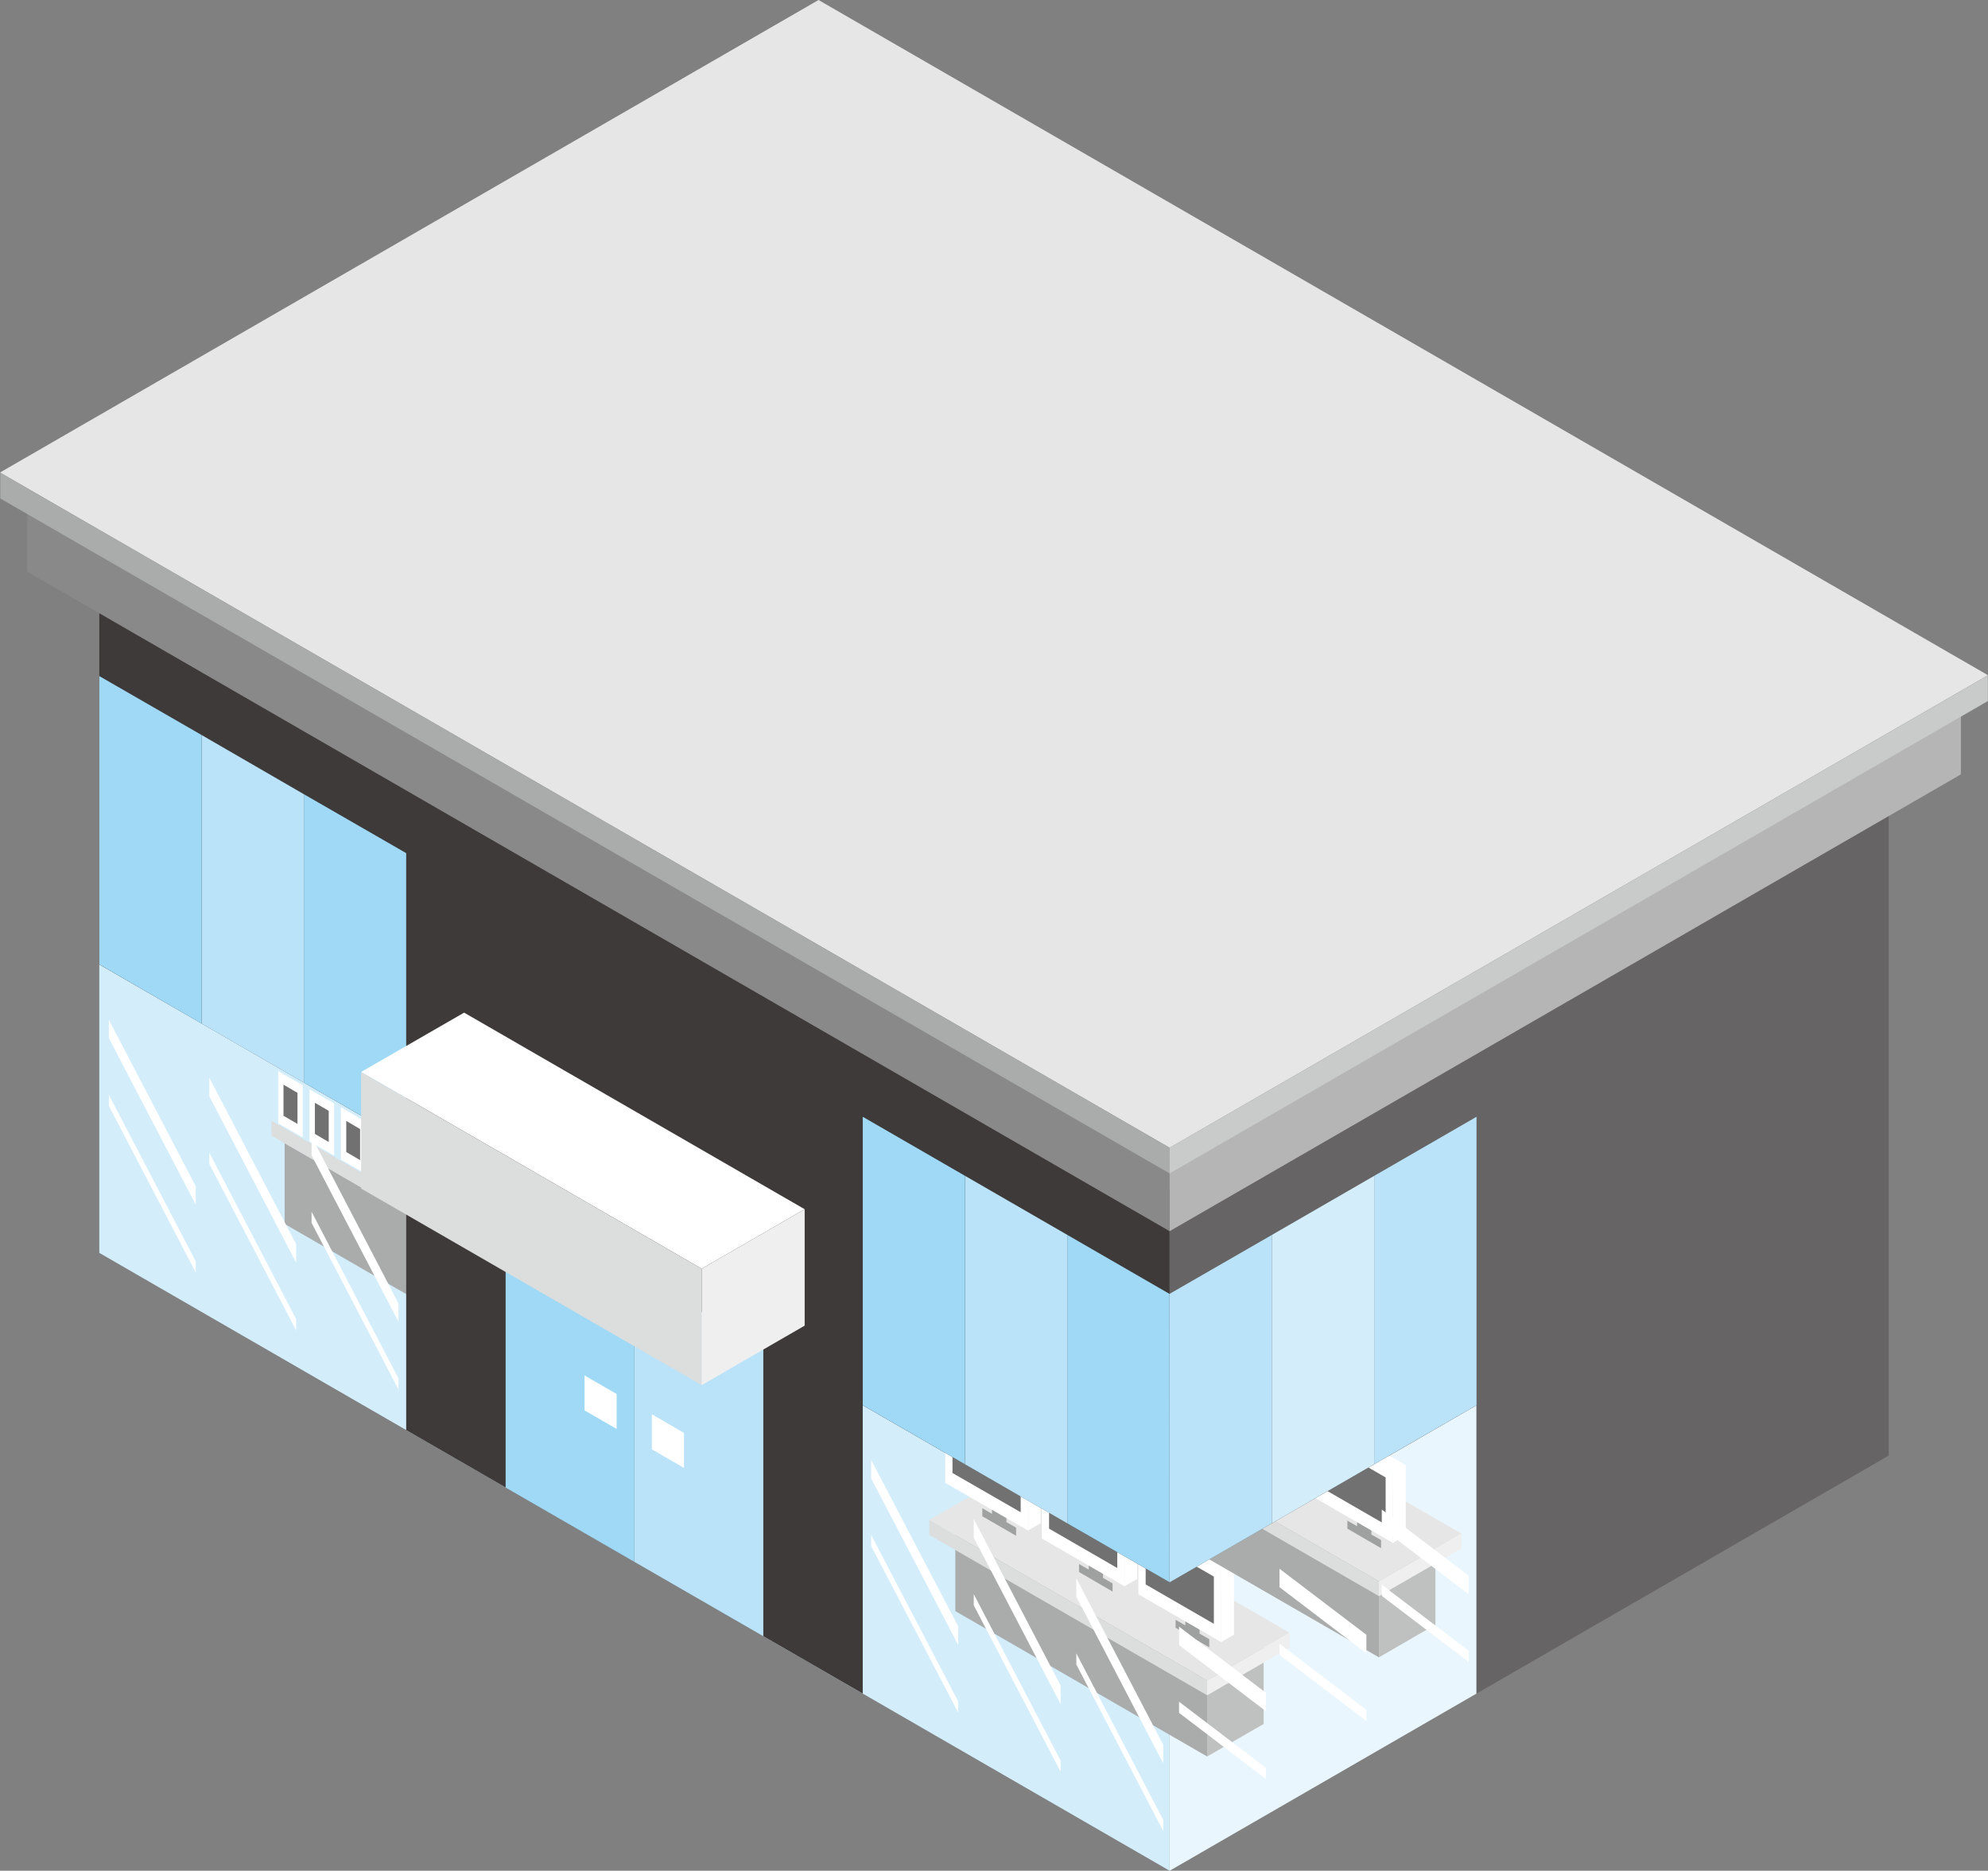 <svg xmlns="http://www.w3.org/2000/svg" viewBox="0 0 139.34 131.13"><rect x="0" y="0" width="139.34" height="131.13" fill="#808080" stroke="none"/><defs><style>.cls-1{fill:#eaf6fd;}.cls-2{fill:#d3edfb;}.cls-3{fill:#aaabab;}.cls-4{fill:#bfc0c0;}.cls-5{fill:#e6e6e6;}.cls-6{fill:#dcdddd;}.cls-7{fill:#9fa0a0;}.cls-8{fill:#fff;}.cls-9{fill:#727171;}.cls-10{fill:#efefef;}.cls-11{fill:#3e3a39;}.cls-12{fill:#bae3f9;}.cls-13{fill:#9fd9f6;}.cls-14{fill:#666464;}.cls-15{fill:#898989;}.cls-16{fill:#b5b5b6;}.cls-17{fill:#c9caca;}</style></defs><title>アセット 33</title><g id="レイヤー_2" data-name="レイヤー 2"><g id="レイヤー_1-2" data-name="レイヤー 1"><polygon class="cls-1" points="81.98 110.91 103.49 98.5 103.49 118.71 81.98 131.13 81.98 110.91"/><polygon class="cls-2" points="6.96 67.6 81.98 110.91 81.98 131.13 6.96 87.82 6.96 67.6"/><polygon class="cls-3" points="66.96 112.93 84.61 123.12 84.61 117.46 66.96 107.27 66.96 112.93"/><polygon class="cls-4" points="84.61 123.12 88.57 120.84 88.57 115.18 84.61 117.46 84.61 123.12"/><polygon class="cls-5" points="84.61 117.79 90.39 114.45 70.92 103.2 65.13 106.54 84.61 117.79"/><polygon class="cls-6" points="65.13 107.59 84.61 118.83 84.61 117.79 65.13 106.54 65.13 107.59"/><polygon class="cls-7" points="69.53 106.11 69.53 101.18 70.54 101.76 70.54 106.69 71.22 107.08 71.22 107.65 68.85 106.28 68.85 105.72 69.53 106.11"/><polygon class="cls-8" points="66.25 103.94 72.05 107.28 72.05 102.35 66.25 99 66.25 103.94"/><polygon class="cls-9" points="66.76 103.25 71.54 106 71.54 102.69 66.76 99.94 66.76 103.25"/><polygon class="cls-8" points="72.05 107.28 72.94 106.77 72.94 101.83 72.05 102.35 72.05 107.28"/><polygon class="cls-8" points="72.05 102.35 72.94 101.83 67.15 98.48 66.25 99 72.05 102.35"/><polygon class="cls-10" points="84.61 118.83 90.39 115.49 90.39 114.45 84.61 117.79 84.61 118.83"/><polygon class="cls-7" points="76.31 110.02 76.31 105.09 77.31 105.67 77.31 110.6 77.98 110.99 77.98 111.56 75.63 110.19 75.63 109.63 76.31 110.02"/><polygon class="cls-8" points="73.02 107.84 78.82 111.19 78.82 106.26 73.02 102.91 73.02 107.84"/><polygon class="cls-9" points="73.53 107.15 78.31 109.91 78.31 106.6 73.53 103.84 73.53 107.15"/><polygon class="cls-8" points="78.82 111.19 79.71 110.67 79.71 105.74 78.82 106.26 78.82 111.19"/><polygon class="cls-8" points="78.82 106.26 79.71 105.74 73.92 102.39 73.02 102.91 78.82 106.26"/><polygon class="cls-7" points="83.08 113.93 83.08 109 84.08 109.58 84.08 114.51 84.76 114.9 84.76 115.47 82.4 114.1 82.4 113.54 83.08 113.93"/><polygon class="cls-8" points="79.79 111.75 85.59 115.1 85.59 110.17 79.79 106.82 79.79 111.75"/><polygon class="cls-9" points="80.3 111.06 85.08 113.82 85.08 110.51 80.3 107.75 80.3 111.06"/><polygon class="cls-8" points="85.59 115.1 86.49 114.58 86.49 109.65 85.59 110.17 85.59 115.1"/><polygon class="cls-8" points="85.59 110.17 86.49 109.65 80.69 106.31 79.79 106.82 85.59 110.17"/><polygon class="cls-3" points="79 105.98 96.65 116.17 96.65 110.51 79 100.32 79 105.98"/><polygon class="cls-4" points="96.65 116.17 100.61 113.88 100.61 108.23 96.65 110.51 96.65 116.17"/><polygon class="cls-5" points="96.65 110.84 102.44 107.5 82.96 96.25 77.17 99.59 96.65 110.84"/><polygon class="cls-6" points="77.17 100.63 96.65 111.88 96.65 110.84 77.17 99.59 77.17 100.63"/><polygon class="cls-7" points="81.57 99.16 81.57 94.23 82.58 94.81 82.58 99.74 83.26 100.13 83.26 100.7 80.9 99.33 80.9 98.77 81.57 99.16"/><polygon class="cls-8" points="78.29 96.98 84.09 100.33 84.09 95.4 78.29 92.05 78.29 96.98"/><polygon class="cls-9" points="78.8 96.29 83.58 99.05 83.58 95.74 78.8 92.98 78.8 96.29"/><polygon class="cls-8" points="84.09 100.33 84.98 99.81 84.98 94.88 84.09 95.4 84.09 100.33"/><polygon class="cls-8" points="84.09 95.4 84.98 94.88 79.19 91.53 78.29 92.05 84.09 95.4"/><polygon class="cls-10" points="96.65 111.88 102.44 108.54 102.44 107.5 96.65 110.84 96.65 111.88"/><polygon class="cls-7" points="88.35 103.07 88.35 98.14 89.35 98.72 89.35 103.65 90.03 104.04 90.03 104.61 87.67 103.24 87.67 102.68 88.35 103.07"/><polygon class="cls-8" points="85.06 100.89 90.86 104.24 90.86 99.31 85.06 95.96 85.06 100.89"/><polygon class="cls-9" points="85.57 100.2 90.35 102.96 90.35 99.65 85.57 96.89 85.57 100.2"/><polygon class="cls-8" points="90.86 104.24 91.75 103.72 91.75 98.79 90.86 99.31 90.86 104.24"/><polygon class="cls-8" points="90.86 99.31 91.75 98.79 85.96 95.44 85.06 95.96 90.86 99.31"/><polygon class="cls-7" points="95.12 106.98 95.12 102.05 96.12 102.63 96.12 107.56 96.8 107.95 96.8 108.52 94.44 107.15 94.44 106.59 95.12 106.98"/><polygon class="cls-8" points="91.83 104.8 97.63 108.15 97.63 103.22 91.83 99.87 91.83 104.8"/><polygon class="cls-9" points="92.34 104.11 97.12 106.87 97.12 103.56 92.34 100.8 92.34 104.11"/><polygon class="cls-8" points="97.63 108.15 98.53 107.63 98.53 102.7 97.63 103.22 97.63 108.15"/><polygon class="cls-8" points="97.63 103.22 98.53 102.7 92.73 99.35 91.83 99.87 97.63 103.22"/><polygon class="cls-8" points="21.22 79.73 19.5 78.74 19.5 75.08 21.22 76.07 21.22 79.73"/><polygon class="cls-9" points="20.85 78.78 19.87 78.21 19.87 76.03 20.85 76.6 20.85 78.78"/><polygon class="cls-8" points="23.42 81 21.69 80.01 21.69 76.35 23.42 77.34 23.42 81"/><polygon class="cls-9" points="23.04 80.05 22.07 79.48 22.07 77.3 23.04 77.86 23.04 80.05"/><polygon class="cls-8" points="25.61 82.27 23.89 81.28 23.89 77.61 25.61 78.61 25.61 82.27"/><polygon class="cls-9" points="25.24 81.32 24.27 80.75 24.27 78.57 25.24 79.14 25.24 81.32"/><polygon class="cls-8" points="27.78 83.52 26.06 82.53 26.06 78.87 27.78 79.86 27.78 83.52"/><polygon class="cls-9" points="27.41 82.57 26.43 82 26.43 79.82 27.41 80.39 27.41 82.57"/><polygon class="cls-8" points="29.95 84.78 28.23 83.78 28.23 80.12 29.95 81.11 29.95 84.78"/><polygon class="cls-9" points="29.58 83.82 28.6 83.25 28.6 81.07 29.58 81.64 29.58 83.82"/><polygon class="cls-11" points="32.23 86.09 30.5 85.09 30.5 81.43 32.23 82.43 32.23 86.09"/><polygon class="cls-7" points="31.85 85.13 30.87 84.57 30.87 82.39 31.85 82.95 31.85 85.13"/><polygon class="cls-11" points="34.42 87.36 32.7 86.36 32.7 82.7 34.42 83.69 34.42 87.36"/><polygon class="cls-7" points="34.05 86.4 33.07 85.84 33.07 83.66 34.05 84.22 34.05 86.4"/><polygon class="cls-11" points="36.62 88.63 34.9 87.63 34.9 83.97 36.62 84.96 36.62 88.63"/><polygon class="cls-7" points="36.25 87.67 35.27 87.11 35.27 84.93 36.25 85.49 36.25 87.67"/><polygon class="cls-3" points="37.6 95.98 19.95 85.79 19.95 80.13 37.6 90.32 37.6 95.98"/><polygon class="cls-6" points="38.51 90.85 19.03 79.6 19.03 78.56 38.51 89.81 38.51 90.85"/><polygon class="cls-11" points="81.98 83.38 81.98 110.91 60.47 98.5 60.47 118.71 28.47 100.24 28.47 80.02 6.96 67.6 6.96 40.07 81.98 83.38"/><polygon class="cls-8" points="67.16 115.3 61.06 103.63 61.06 102.33 67.16 114 67.16 115.3"/><polygon class="cls-8" points="67.16 120.04 61.06 108.37 61.06 107.59 67.16 119.26 67.16 120.04"/><polygon class="cls-8" points="27.93 92.65 21.84 80.98 21.84 79.68 27.93 91.36 27.93 92.65"/><polygon class="cls-8" points="27.93 97.4 21.84 85.72 21.84 84.94 27.93 96.62 27.93 97.4"/><polygon class="cls-8" points="20.76 88.51 14.67 76.84 14.67 75.54 20.76 87.22 20.76 88.51"/><polygon class="cls-8" points="20.76 93.26 14.67 81.59 14.67 80.8 20.76 92.47 20.76 93.26"/><polygon class="cls-8" points="13.72 84.44 7.63 72.77 7.63 71.48 13.72 83.15 13.72 84.44"/><polygon class="cls-8" points="13.72 89.19 7.63 77.52 7.63 76.74 13.72 88.41 13.72 89.19"/><polygon class="cls-8" points="74.34 119.45 68.25 107.78 68.25 106.48 74.34 118.15 74.34 119.45"/><polygon class="cls-8" points="74.34 124.19 68.25 112.52 68.25 111.74 74.34 123.41 74.34 124.19"/><polygon class="cls-8" points="81.53 123.6 75.44 111.92 75.44 110.63 81.53 122.3 81.53 123.6"/><polygon class="cls-8" points="81.53 128.34 75.44 116.67 75.44 115.89 81.53 127.56 81.53 128.34"/><polygon class="cls-12" points="44.47 89.26 53.5 94.47 53.5 114.69 44.47 109.48 44.47 89.26"/><polygon class="cls-13" points="35.44 84.05 44.47 89.26 44.47 109.48 35.44 104.27 35.44 84.05"/><polygon class="cls-8" points="45.69 101.59 47.94 102.89 47.94 100.44 45.69 99.13 45.69 101.59"/><polygon class="cls-8" points="40.97 98.86 43.22 100.16 43.22 97.71 40.97 96.41 40.97 98.86"/><polygon class="cls-13" points="81.98 90.7 81.98 110.91 74.81 106.78 74.81 86.56 81.98 90.7"/><polygon class="cls-12" points="74.81 86.56 74.81 106.78 67.64 102.64 67.64 82.42 74.81 86.56"/><polygon class="cls-13" points="67.64 82.42 67.64 102.64 60.47 98.5 60.47 78.28 67.64 82.42"/><polygon class="cls-13" points="28.47 59.8 28.47 80.02 21.3 75.89 21.3 55.67 28.47 59.8"/><polygon class="cls-12" points="21.3 55.67 21.3 75.89 14.13 71.75 14.13 51.52 21.3 55.67"/><polygon class="cls-13" points="14.13 51.52 14.13 71.75 6.96 67.6 6.96 47.39 14.13 51.52"/><polygon class="cls-14" points="132.38 54.28 132.38 102.03 103.49 118.71 103.49 98.5 81.98 110.91 81.98 83.38 132.38 54.28"/><polygon class="cls-8" points="102.94 111.75 96.85 107.11 96.85 105.81 102.94 110.45 102.94 111.75"/><polygon class="cls-8" points="102.94 116.49 96.85 111.86 96.85 111.08 102.94 115.71 102.94 116.49"/><polygon class="cls-8" points="95.77 115.89 89.68 111.25 89.68 109.96 95.77 114.59 95.77 115.89"/><polygon class="cls-8" points="95.77 120.63 89.68 116 89.68 115.22 95.77 119.85 95.77 120.63"/><polygon class="cls-8" points="88.73 119.95 82.64 115.31 82.64 114.02 88.73 118.66 88.73 119.95"/><polygon class="cls-8" points="88.73 124.7 82.64 120.06 82.64 119.28 88.73 123.92 88.73 124.7"/><polygon class="cls-12" points="103.49 78.28 103.49 98.5 96.32 102.63 96.32 82.42 103.49 78.28"/><polygon class="cls-2" points="96.32 82.42 96.32 102.63 89.15 106.77 89.15 86.56 96.32 82.42"/><polygon class="cls-12" points="89.15 86.56 89.15 106.77 81.98 110.91 81.98 90.69 89.15 86.56"/><polygon class="cls-8" points="32.53 70.98 56.4 84.76 49.18 88.93 25.31 75.14 32.53 70.98"/><polygon class="cls-6" points="25.31 75.14 49.18 88.93 49.18 97.09 25.31 83.31 25.31 75.14"/><polygon class="cls-10" points="49.18 88.93 56.4 84.76 56.4 92.92 49.18 97.09 49.18 88.93"/><polygon class="cls-15" points="1.91 34.93 81.98 81.16 81.98 86.3 1.91 40.07 1.91 34.93"/><polygon class="cls-16" points="81.98 81.16 137.44 49.14 137.44 54.28 81.98 86.3 81.98 81.16"/><polygon class="cls-5" points="0 33.12 57.37 0 139.34 47.33 81.98 80.45 0 33.12"/><polygon class="cls-3" points="0.02 33.13 81.98 80.45 81.98 82.25 0.02 34.94 0.02 33.13"/><polygon class="cls-17" points="81.98 80.45 139.33 47.34 139.33 49.14 81.98 82.25 81.98 80.45"/></g></g></svg>